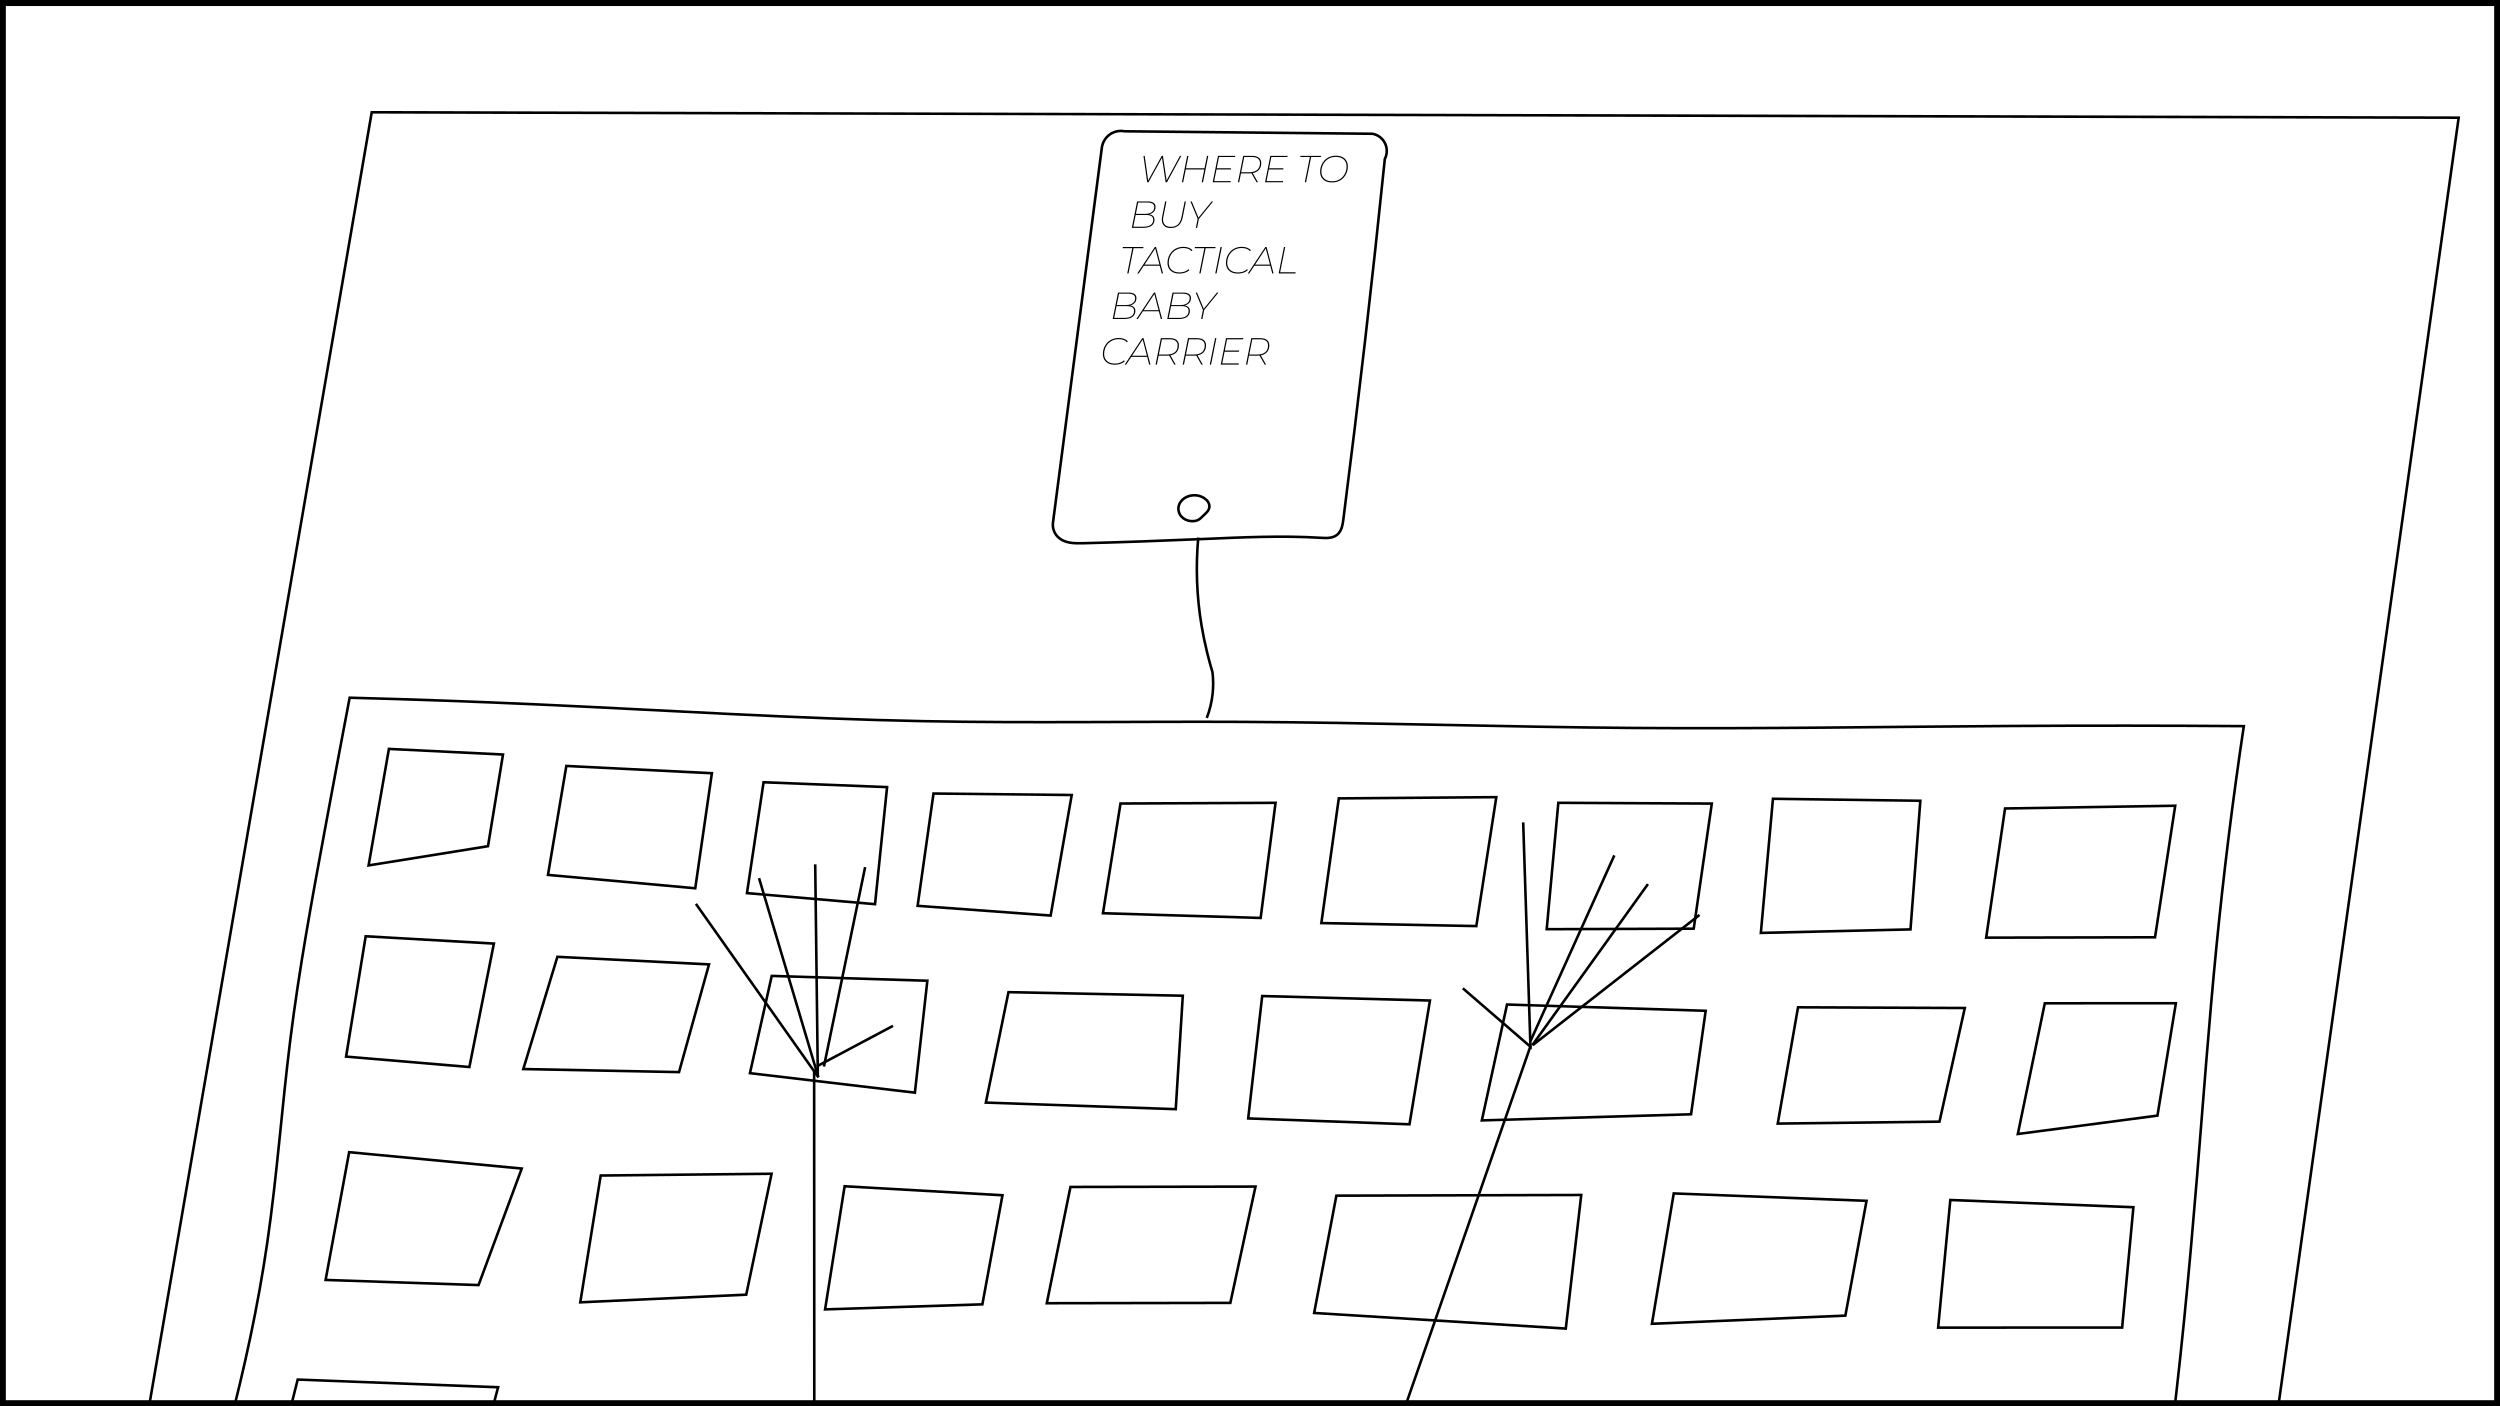 <?xml version="1.0" encoding="UTF-8"?>
<svg xmlns="http://www.w3.org/2000/svg" xmlns:xlink="http://www.w3.org/1999/xlink" width="1920" height="1080" viewBox="0 0 1920 1080">
<defs>
<g>
<g id="glyph-0-0">
</g>
<g id="glyph-0-1">
<path d="M 6.672 0 L 3.797 -20.297 L 4.75 -20.297 L 7.516 -0.703 L 7.047 -0.703 L 17.828 -20.297 L 18.766 -20.297 L 21.688 -0.703 L 21.203 -0.703 L 31.844 -20.297 L 32.859 -20.297 L 21.859 0 L 20.844 0 L 17.984 -19.234 L 18.266 -19.234 L 7.656 0 Z M 6.672 0 "/>
</g>
<g id="glyph-0-2">
<path d="M 21.484 -20.297 L 22.469 -20.297 L 18.422 0 L 17.422 0 Z M 3.188 0 L 2.203 0 L 6.266 -20.297 L 7.25 -20.297 Z M 19.578 -9.859 L 4.984 -9.859 L 5.156 -10.766 L 19.75 -10.766 Z M 19.578 -9.859 "/>
</g>
<g id="glyph-0-3">
<path d="M 5.156 -10.766 L 16.359 -10.766 L 16.188 -9.859 L 4.984 -9.859 Z M 3.359 -0.906 L 16.125 -0.906 L 15.922 0 L 2.203 0 L 6.266 -20.297 L 19.547 -20.297 L 19.375 -19.406 L 7.047 -19.406 Z M 3.359 -0.906 "/>
</g>
<g id="glyph-0-4">
<path d="M 2.203 0 L 6.266 -20.297 L 13.219 -20.297 C 15.406 -20.297 17.102 -19.816 18.312 -18.859 C 19.52 -17.898 20.125 -16.551 20.125 -14.812 C 20.125 -13.07 19.742 -11.609 18.984 -10.422 C 18.234 -9.234 17.164 -8.336 15.781 -7.734 C 14.406 -7.141 12.77 -6.844 10.875 -6.844 L 4.125 -6.844 L 4.641 -7.281 L 3.188 0 Z M 16.531 0 L 12.359 -7.359 L 13.453 -7.359 L 17.609 0 Z M 4.641 -7.281 L 4.297 -7.719 L 10.844 -7.719 C 13.477 -7.719 15.52 -8.305 16.969 -9.484 C 18.414 -10.66 19.141 -12.422 19.141 -14.766 C 19.141 -16.254 18.625 -17.398 17.594 -18.203 C 16.57 -19.004 15.102 -19.406 13.188 -19.406 L 6.641 -19.406 L 7.156 -19.859 Z M 4.641 -7.281 "/>
</g>
<g id="glyph-0-5">
<path d="M 6.031 0 L 9.922 -19.406 L 2.5 -19.406 L 2.672 -20.297 L 18.531 -20.297 L 18.328 -19.406 L 10.906 -19.406 L 7.016 0 Z M 6.031 0 "/>
</g>
<g id="glyph-0-6">
<path d="M 11.219 0.109 C 9.227 0.109 7.551 -0.234 6.188 -0.922 C 4.82 -1.617 3.781 -2.594 3.062 -3.844 C 2.352 -5.094 2 -6.531 2 -8.156 C 2 -9.789 2.281 -11.344 2.844 -12.812 C 3.406 -14.281 4.207 -15.582 5.25 -16.719 C 6.289 -17.863 7.562 -18.766 9.062 -19.422 C 10.562 -20.086 12.25 -20.422 14.125 -20.422 C 16.094 -20.422 17.766 -20.07 19.141 -19.375 C 20.516 -18.676 21.551 -17.707 22.25 -16.469 C 22.957 -15.227 23.312 -13.789 23.312 -12.156 C 23.312 -10.508 23.035 -8.953 22.484 -7.484 C 21.93 -6.016 21.129 -4.707 20.078 -3.562 C 19.023 -2.426 17.754 -1.531 16.266 -0.875 C 14.773 -0.219 13.094 0.109 11.219 0.109 Z M 11.312 -0.781 C 12.988 -0.781 14.504 -1.078 15.859 -1.672 C 17.211 -2.273 18.367 -3.098 19.328 -4.141 C 20.285 -5.191 21.023 -6.398 21.547 -7.766 C 22.066 -9.141 22.328 -10.594 22.328 -12.125 C 22.328 -13.594 22.016 -14.875 21.391 -15.969 C 20.773 -17.07 19.848 -17.938 18.609 -18.562 C 17.379 -19.195 15.852 -19.516 14.031 -19.516 C 12.352 -19.516 10.832 -19.211 9.469 -18.609 C 8.102 -18.016 6.941 -17.195 5.984 -16.156 C 5.023 -15.113 4.285 -13.906 3.766 -12.531 C 3.242 -11.156 2.984 -9.703 2.984 -8.172 C 2.984 -6.723 3.297 -5.441 3.922 -4.328 C 4.555 -3.223 5.488 -2.352 6.719 -1.719 C 7.945 -1.094 9.477 -0.781 11.312 -0.781 Z M 11.312 -0.781 "/>
</g>
<g id="glyph-0-7">
<path d="M 2.203 0 L 6.266 -20.297 L 14.469 -20.297 C 16.32 -20.297 17.781 -19.945 18.844 -19.25 C 19.906 -18.562 20.438 -17.531 20.438 -16.156 C 20.438 -14.82 20.113 -13.707 19.469 -12.812 C 18.82 -11.926 17.961 -11.258 16.891 -10.812 C 15.816 -10.375 14.633 -10.156 13.344 -10.156 L 13.891 -10.562 C 15.648 -10.562 17.039 -10.203 18.062 -9.484 C 19.094 -8.766 19.609 -7.68 19.609 -6.234 C 19.609 -4.898 19.27 -3.77 18.594 -2.844 C 17.914 -1.914 16.945 -1.207 15.688 -0.719 C 14.426 -0.238 12.898 0 11.109 0 Z M 3.359 -0.875 L 11.25 -0.875 C 13.613 -0.875 15.43 -1.328 16.703 -2.234 C 17.984 -3.141 18.625 -4.453 18.625 -6.172 C 18.625 -7.504 18.16 -8.457 17.234 -9.031 C 16.316 -9.602 14.961 -9.891 13.172 -9.891 L 4.953 -9.891 L 5.141 -10.734 L 12.609 -10.734 C 13.93 -10.734 15.102 -10.93 16.125 -11.328 C 17.145 -11.723 17.953 -12.312 18.547 -13.094 C 19.141 -13.875 19.438 -14.848 19.438 -16.016 C 19.438 -17.148 18.988 -18.004 18.094 -18.578 C 17.207 -19.148 15.961 -19.438 14.359 -19.438 L 7.078 -19.438 Z M 3.359 -0.875 "/>
</g>
<g id="glyph-0-8">
<path d="M 10.297 0.109 C 8.473 0.109 7.023 -0.281 5.953 -1.062 C 4.879 -1.844 4.16 -2.879 3.797 -4.172 C 3.43 -5.473 3.41 -6.914 3.734 -8.5 L 6.094 -20.297 L 7.078 -20.297 L 4.703 -8.469 C 4.484 -7.457 4.414 -6.492 4.5 -5.578 C 4.594 -4.66 4.859 -3.836 5.297 -3.109 C 5.742 -2.391 6.391 -1.82 7.234 -1.406 C 8.078 -0.988 9.145 -0.781 10.438 -0.781 C 12.039 -0.781 13.391 -1.07 14.484 -1.656 C 15.578 -2.25 16.461 -3.098 17.141 -4.203 C 17.816 -5.305 18.301 -6.602 18.594 -8.094 L 21.047 -20.297 L 22.016 -20.297 L 19.578 -8.031 C 19.078 -5.477 18.062 -3.484 16.531 -2.047 C 15 -0.609 12.922 0.109 10.297 0.109 Z M 10.297 0.109 "/>
</g>
<g id="glyph-0-9">
<path d="M 6.938 0 L 8.375 -7.219 L 8.5 -6.547 L 2.781 -20.297 L 3.797 -20.297 L 9.109 -7.484 L 8.641 -7.453 L 19.078 -20.297 L 20.219 -20.297 L 8.984 -6.5 L 9.359 -7.219 L 7.922 0 Z M 6.938 0 "/>
</g>
<g id="glyph-0-10">
<path d="M -1.312 0 L 12.156 -20.297 L 13.109 -20.297 L 18.438 0 L 17.453 0 L 12.359 -19.641 L 12.766 -19.641 L -0.203 0 Z M 3.125 -5.938 L 3.688 -6.781 L 16.094 -6.781 L 16.297 -5.938 Z M 3.125 -5.938 "/>
</g>
<g id="glyph-0-11">
<path d="M 11.219 0.109 C 9.25 0.109 7.578 -0.234 6.203 -0.922 C 4.828 -1.617 3.781 -2.594 3.062 -3.844 C 2.352 -5.094 2 -6.531 2 -8.156 C 2 -9.789 2.281 -11.344 2.844 -12.812 C 3.406 -14.281 4.211 -15.582 5.266 -16.719 C 6.316 -17.863 7.598 -18.766 9.109 -19.422 C 10.629 -20.086 12.336 -20.422 14.234 -20.422 C 15.805 -20.422 17.188 -20.188 18.375 -19.719 C 19.562 -19.258 20.492 -18.602 21.172 -17.75 L 20.469 -17.141 C 19.789 -17.93 18.93 -18.523 17.891 -18.922 C 16.848 -19.316 15.613 -19.516 14.188 -19.516 C 12.457 -19.516 10.898 -19.211 9.516 -18.609 C 8.141 -18.016 6.969 -17.195 6 -16.156 C 5.031 -15.113 4.285 -13.906 3.766 -12.531 C 3.242 -11.156 2.984 -9.703 2.984 -8.172 C 2.984 -6.723 3.297 -5.441 3.922 -4.328 C 4.555 -3.223 5.488 -2.352 6.719 -1.719 C 7.945 -1.094 9.477 -0.781 11.312 -0.781 C 12.758 -0.781 14.062 -1 15.219 -1.438 C 16.383 -1.875 17.391 -2.488 18.234 -3.281 L 18.828 -2.547 C 17.973 -1.734 16.879 -1.086 15.547 -0.609 C 14.211 -0.129 12.77 0.109 11.219 0.109 Z M 11.219 0.109 "/>
</g>
<g id="glyph-0-12">
<path d="M 2.203 0 L 6.266 -20.297 L 7.25 -20.297 L 3.188 0 Z M 2.203 0 "/>
</g>
<g id="glyph-0-13">
<path d="M 2.203 0 L 6.266 -20.297 L 7.25 -20.297 L 3.359 -0.906 L 15.281 -0.906 L 15.078 0 Z M 2.203 0 "/>
</g>
</g>
<clipPath id="clip-0">
<path clip-rule="nonzero" d="M 614 821 L 638 821 L 638 1080 L 614 1080 Z M 614 821 "/>
</clipPath>
<clipPath id="clip-1">
<path clip-rule="nonzero" d="M 466.91 856.57 L 626.977 821.098 L 784.242 1530.691 L 624.176 1566.168 Z M 466.91 856.57 "/>
</clipPath>
<clipPath id="clip-2">
<path clip-rule="nonzero" d="M 530 670 L 631 670 L 631 839 L 530 839 Z M 530 670 "/>
</clipPath>
<clipPath id="clip-3">
<path clip-rule="nonzero" d="M 530.457 684.934 L 595.855 670.438 L 630.848 828.32 L 565.449 842.816 Z M 530.457 684.934 "/>
</clipPath>
<clipPath id="clip-4">
<path clip-rule="nonzero" d="M 614 662 L 640 662 L 640 828 L 614 828 Z M 614 662 "/>
</clipPath>
<clipPath id="clip-5">
<path clip-rule="nonzero" d="M 591.707 670.188 L 627.766 662.195 L 662.523 819.02 L 626.465 827.008 Z M 591.707 670.188 "/>
</clipPath>
<clipPath id="clip-6">
<path clip-rule="nonzero" d="M 621 664 L 676 664 L 676 821 L 621 821 Z M 621 664 "/>
</clipPath>
<clipPath id="clip-7">
<path clip-rule="nonzero" d="M 599.754 678.812 L 666.012 664.129 L 697.516 806.273 L 631.258 820.957 Z M 599.754 678.812 "/>
</clipPath>
<clipPath id="clip-8">
<path clip-rule="nonzero" d="M 621 785 L 692 785 L 692 822 L 621 822 Z M 621 785 "/>
</clipPath>
<clipPath id="clip-9">
<path clip-rule="nonzero" d="M 621.926 799.988 L 686.637 785.645 L 691.312 806.746 L 626.602 821.086 Z M 621.926 799.988 "/>
</clipPath>
<clipPath id="clip-10">
<path clip-rule="nonzero" d="M 977 791 L 1178 791 L 1178 1080 L 977 1080 Z M 977 791 "/>
</clipPath>
<clipPath id="clip-11">
<path clip-rule="nonzero" d="M 1106.652 786.719 L 1177.703 802.5 L 1049 1381.996 L 977.949 1366.219 Z M 1106.652 786.719 "/>
</clipPath>
<clipPath id="clip-12">
<path clip-rule="nonzero" d="M 1114 626 L 1187 626 L 1187 808 L 1114 808 Z M 1114 626 "/>
</clipPath>
<clipPath id="clip-13">
<path clip-rule="nonzero" d="M 1151.453 626.246 L 1214.383 640.223 L 1177.262 807.355 L 1114.332 793.379 Z M 1151.453 626.246 "/>
</clipPath>
<clipPath id="clip-14">
<path clip-rule="nonzero" d="M 1173 648 L 1243 648 L 1243 809 L 1173 809 Z M 1173 648 "/>
</clipPath>
<clipPath id="clip-15">
<path clip-rule="nonzero" d="M 1206.973 648.398 L 1242.004 656.176 L 1208.238 808.207 L 1173.207 800.426 Z M 1206.973 648.398 "/>
</clipPath>
<clipPath id="clip-16">
<path clip-rule="nonzero" d="M 1174 667 L 1268 667 L 1268 815 L 1174 815 Z M 1174 667 "/>
</clipPath>
<clipPath id="clip-17">
<path clip-rule="nonzero" d="M 1205.598 664.215 L 1267.801 678.027 L 1236.812 817.555 L 1174.609 803.738 Z M 1205.598 664.215 "/>
</clipPath>
<clipPath id="clip-18">
<path clip-rule="nonzero" d="M 1175 691 L 1308 691 L 1308 814 L 1175 814 Z M 1175 691 "/>
</clipPath>
<clipPath id="clip-19">
<path clip-rule="nonzero" d="M 1203.086 678.289 L 1307.328 701.441 L 1279.453 826.949 L 1175.211 803.797 Z M 1203.086 678.289 "/>
</clipPath>
</defs>
<rect x="-192" y="-108" width="2304" height="1296" fill="rgb(100%, 100%, 100%)" fill-opacity="1"/>
<path fill="none" stroke-width="5" stroke-linecap="butt" stroke-linejoin="miter" stroke="rgb(0%, 0%, 0%)" stroke-opacity="1" stroke-miterlimit="4" d="M 0.001 0.001 L 1916.033 0.001 L 1916.033 1075.719 L 0.001 1075.719 Z M 0.001 0.001 " transform="matrix(1, 0, 0, 1, 1.983, 2.14)"/>
<path fill="none" stroke-width="2" stroke-linecap="butt" stroke-linejoin="miter" stroke="rgb(0%, 0%, 0%)" stroke-opacity="1" stroke-miterlimit="4" d="M -0.002 678.48 C 12.858 640.387 24.401 601.848 34.608 562.937 C 47.08 515.398 57.557 467.301 64.639 418.699 C 72.209 366.754 75.881 314.418 82.42 262.254 C 89.178 208.312 99.026 154.73 108.928 101.308 C 115.217 67.383 121.514 33.582 127.932 -0 C 176.385 1.269 224.819 3.004 273.252 5.207 C 371.733 9.68 470.217 16.082 568.752 18.012 C 650.389 19.609 732.069 18.137 813.744 18.562 C 914.006 19.086 1014.225 22.465 1114.459 23.234 C 1211.201 23.98 1307.936 22.297 1404.678 21.703 C 1464.002 21.34 1523.326 21.383 1582.651 21.836 C 1574.213 78.027 1567.233 134.387 1561.666 190.785 C 1555.85 249.738 1551.565 308.676 1546.725 367.73 C 1540.694 441.359 1533.756 515.105 1524.143 588.562 C 1517.299 640.848 1509.104 692.945 1499.561 744.805 C 1291.639 732.672 1083.694 725.265 875.678 722.617 C 773.108 721.312 670.494 721.16 568.041 715.973 C 493.385 712.191 418.862 705.738 344.315 700.004 C 268.033 694.133 191.74 689.023 115.315 684.601 C 76.932 682.379 38.502 680.332 -0.002 678.48 Z M -0.002 678.48 " transform="matrix(1, 0, 0, 1, 140.595, 535.844)"/>
<path fill="none" stroke-width="2" stroke-linecap="butt" stroke-linejoin="miter" stroke="rgb(0%, 0%, 0%)" stroke-opacity="1" stroke-miterlimit="4" d="M 0.002 89.477 L 15.603 0 L 103.224 4.309 L 91.709 74.711 Z M 0.002 89.477 " transform="matrix(1, 0, 0, 1, 283.076, 575.164)"/>
<path fill="none" stroke-width="2" stroke-linecap="butt" stroke-linejoin="miter" stroke="rgb(0%, 0%, 0%)" stroke-opacity="1" stroke-miterlimit="4" d="M -0.001 83.676 L 14.108 0 L 125.885 5.59 L 113.108 93.941 Z M -0.001 83.676 " transform="matrix(1, 0, 0, 1, 420.841, 588.25)"/>
<path fill="none" stroke-width="2" stroke-linecap="butt" stroke-linejoin="miter" stroke="rgb(0%, 0%, 0%)" stroke-opacity="1" stroke-miterlimit="4" d="M 0 85.128 L 12.754 -0.001 L 107.61 3.714 L 98.348 93.62 Z M 0 85.128 " transform="matrix(1, 0, 0, 1, 573.668, 600.783)"/>
<path fill="none" stroke-width="2" stroke-linecap="butt" stroke-linejoin="miter" stroke="rgb(0%, 0%, 0%)" stroke-opacity="1" stroke-miterlimit="4" d="M 0.002 86.245 L 12.205 -0.001 L 118.353 1.135 L 102.166 93.725 Z M 0.002 86.245 " transform="matrix(1, 0, 0, 1, 704.725, 609.431)"/>
<path fill="none" stroke-width="2" stroke-linecap="butt" stroke-linejoin="miter" stroke="rgb(0%, 0%, 0%)" stroke-opacity="1" stroke-miterlimit="4" d="M -0.001 84.795 L 13.471 0.526 L 132.549 -0.002 L 121.096 88.412 Z M -0.001 84.795 " transform="matrix(1, 0, 0, 1, 847.072, 616.576)"/>
<path fill="none" stroke-width="2" stroke-linecap="butt" stroke-linejoin="miter" stroke="rgb(0%, 0%, 0%)" stroke-opacity="1" stroke-miterlimit="4" d="M 0.001 96.715 L 13.399 0.958 L 134.372 0.001 L 119.016 99.024 Z M 0.001 96.715 " transform="matrix(1, 0, 0, 1, 1014.796, 612.21)"/>
<path fill="none" stroke-width="2" stroke-linecap="butt" stroke-linejoin="miter" stroke="rgb(0%, 0%, 0%)" stroke-opacity="1" stroke-miterlimit="4" d="M 0 97.066 L 8.926 -0 L 126.797 0.597 L 112.895 96.66 Z M 0 97.066 " transform="matrix(1, 0, 0, 1, 1187.871, 616.555)"/>
<path fill="none" stroke-width="2" stroke-linecap="butt" stroke-linejoin="miter" stroke="rgb(0%, 0%, 0%)" stroke-opacity="1" stroke-miterlimit="4" d="M 0.001 103.018 L 9.294 -0.001 L 122.489 1.546 L 114.927 100.323 Z M 0.001 103.018 " transform="matrix(1, 0, 0, 1, 1352.335, 613.458)"/>
<path fill="none" stroke-width="2" stroke-linecap="butt" stroke-linejoin="miter" stroke="rgb(0%, 0%, 0%)" stroke-opacity="1" stroke-miterlimit="4" d="M -0 101.317 L 14.504 2.098 L 145.187 0.001 L 129.684 101.028 Z M -0 101.317 " transform="matrix(1, 0, 0, 1, 1525.379, 618.808)"/>
<path fill="none" stroke-width="2" stroke-linecap="butt" stroke-linejoin="miter" stroke="rgb(0%, 0%, 0%)" stroke-opacity="1" stroke-miterlimit="4" d="M -0.002 92.419 L 15.049 0.001 L 113.506 5.61 L 94.698 100.419 Z M -0.002 92.419 " transform="matrix(1, 0, 0, 1, 265.798, 719.058)"/>
<path fill="none" stroke-width="2" stroke-linecap="butt" stroke-linejoin="miter" stroke="rgb(0%, 0%, 0%)" stroke-opacity="1" stroke-miterlimit="4" d="M -0.002 86.198 L 26.182 -0.001 L 142.627 5.819 L 119.58 88.545 Z M -0.002 86.198 " transform="matrix(1, 0, 0, 1, 401.9, 734.833)"/>
<path fill="none" stroke-width="2" stroke-linecap="butt" stroke-linejoin="miter" stroke="rgb(0%, 0%, 0%)" stroke-opacity="1" stroke-miterlimit="4" d="M 0.002 74.691 L 16.744 -0 L 136.244 3.711 L 126.678 89.675 Z M 0.002 74.691 " transform="matrix(1, 0, 0, 1, 575.955, 749.496)"/>
<path fill="none" stroke-width="2" stroke-linecap="butt" stroke-linejoin="miter" stroke="rgb(0%, 0%, 0%)" stroke-opacity="1" stroke-miterlimit="4" d="M 0.001 84.815 L 17.368 -0.001 L 151.254 2.737 L 145.829 89.858 Z M 0.001 84.815 " transform="matrix(1, 0, 0, 1, 757.14, 761.978)"/>
<path fill="none" stroke-width="2" stroke-linecap="butt" stroke-linejoin="miter" stroke="rgb(0%, 0%, 0%)" stroke-opacity="1" stroke-miterlimit="4" d="M 0 94.002 L 10.754 -0.002 L 139.582 3.463 L 123.863 98.506 Z M 0 94.002 " transform="matrix(1, 0, 0, 1, 958.621, 764.955)"/>
<path fill="none" stroke-width="2" stroke-linecap="butt" stroke-linejoin="miter" stroke="rgb(0%, 0%, 0%)" stroke-opacity="1" stroke-miterlimit="4" d="M 0.001 88.994 L 19.344 0.001 L 171.915 4.822 L 160.676 84.283 Z M 0.001 88.994 " transform="matrix(1, 0, 0, 1, 1138.054, 771.475)"/>
<path fill="none" stroke-width="2" stroke-linecap="butt" stroke-linejoin="miter" stroke="rgb(0%, 0%, 0%)" stroke-opacity="1" stroke-miterlimit="4" d="M -0 89.307 L 15.582 -0.002 L 143.671 0.541 L 124.214 87.815 Z M -0 89.307 " transform="matrix(1, 0, 0, 1, 1365.309, 773.611)"/>
<path fill="none" stroke-width="2" stroke-linecap="butt" stroke-linejoin="miter" stroke="rgb(0%, 0%, 0%)" stroke-opacity="1" stroke-miterlimit="4" d="M -0.002 100.429 L 20.709 0.039 L 121.373 -0 L 107.229 86.297 Z M -0.002 100.429 " transform="matrix(1, 0, 0, 1, 1549.697, 770.481)"/>
<path fill="none" stroke-width="2" stroke-linecap="butt" stroke-linejoin="miter" stroke="rgb(0%, 0%, 0%)" stroke-opacity="1" stroke-miterlimit="4" d="M 18.086 0 L 0 98.117 L 117.449 102.059 L 150.621 12.582 Z M 18.086 0 " transform="matrix(1, 0, 0, 1, 250.066, 884.875)"/>
<path fill="none" stroke-width="2" stroke-linecap="butt" stroke-linejoin="miter" stroke="rgb(0%, 0%, 0%)" stroke-opacity="1" stroke-miterlimit="4" d="M -0.001 98.745 L 15.671 1.362 L 146.921 -0.001 L 127.445 92.855 Z M -0.001 98.745 " transform="matrix(1, 0, 0, 1, 445.657, 901.442)"/>
<path fill="none" stroke-width="2" stroke-linecap="butt" stroke-linejoin="miter" stroke="rgb(0%, 0%, 0%)" stroke-opacity="1" stroke-miterlimit="4" d="M 0 94.558 L 15.012 -0 L 136.242 6.914 L 120.805 90.687 Z M 0 94.558 " transform="matrix(1, 0, 0, 1, 633.656, 911.051)"/>
<path fill="none" stroke-width="2" stroke-linecap="butt" stroke-linejoin="miter" stroke="rgb(0%, 0%, 0%)" stroke-opacity="1" stroke-miterlimit="4" d="M 0.002 89.573 L 18.17 0.284 L 160.279 -0.001 L 140.959 89.319 Z M 0.002 89.573 " transform="matrix(1, 0, 0, 1, 803.936, 911.298)"/>
<path fill="none" stroke-width="2" stroke-linecap="butt" stroke-linejoin="miter" stroke="rgb(0%, 0%, 0%)" stroke-opacity="1" stroke-miterlimit="4" d="M 0.002 90.611 L 17.076 0.529 L 205.127 0.002 L 193.256 102.6 Z M 0.002 90.611 " transform="matrix(1, 0, 0, 1, 1009.264, 917.744)"/>
<path fill="none" stroke-width="2" stroke-linecap="butt" stroke-linejoin="miter" stroke="rgb(0%, 0%, 0%)" stroke-opacity="1" stroke-miterlimit="4" d="M -0.001 100.111 L 16.753 0.002 L 164.815 5.697 L 148.561 93.846 Z M -0.001 100.111 " transform="matrix(1, 0, 0, 1, 1268.685, 916.549)"/>
<path fill="none" stroke-width="2" stroke-linecap="butt" stroke-linejoin="miter" stroke="rgb(0%, 0%, 0%)" stroke-opacity="1" stroke-miterlimit="4" d="M 0 98.022 L 9.356 -0.001 L 149.969 5.573 L 141.317 97.976 Z M 0 98.022 " transform="matrix(1, 0, 0, 1, 1488.488, 921.591)"/>
<path fill="none" stroke-width="2" stroke-linecap="butt" stroke-linejoin="miter" stroke="rgb(0%, 0%, 0%)" stroke-opacity="1" stroke-miterlimit="4" d="M 22.47 0.001 L 0.001 89.427 L 151.013 101.31 L 176.38 5.912 Z M 22.47 0.001 " transform="matrix(1, 0, 0, 1, 206.163, 1059.503)"/>
<path fill="none" stroke-width="2" stroke-linecap="butt" stroke-linejoin="miter" stroke="rgb(0%, 0%, 0%)" stroke-opacity="1" stroke-miterlimit="4" d="M 0.001 103.671 L 22.45 0.769 L 183.52 -0.001 L 148.806 115.578 Z M 0.001 103.671 " transform="matrix(1, 0, 0, 1, 399.64, 1078.45)"/>
<g clip-path="url(#clip-0)">
<g clip-path="url(#clip-1)">
<path fill="none" stroke-width="2" stroke-linecap="butt" stroke-linejoin="miter" stroke="rgb(0%, 0%, 0%)" stroke-opacity="1" stroke-miterlimit="4" d="M 159.999 -0 L 0 724.384 " transform="matrix(0.976, -0.216, 0.216, 0.976, 469.104, 857.331)"/>
</g>
</g>
<g clip-path="url(#clip-2)">
<g clip-path="url(#clip-3)">
<path fill="none" stroke-width="2" stroke-linecap="butt" stroke-linejoin="miter" stroke="rgb(0%, 0%, 0%)" stroke-opacity="1" stroke-miterlimit="4" d="M 51.608 0.002 L 63.066 159.254 L 0.002 8.818 " transform="matrix(0.976, -0.216, 0.216, 0.976, 532.567, 685.563)"/>
</g>
</g>
<g clip-path="url(#clip-4)">
<g clip-path="url(#clip-5)">
<path fill="none" stroke-width="2" stroke-linecap="butt" stroke-linejoin="miter" stroke="rgb(0%, 0%, 0%)" stroke-opacity="1" stroke-miterlimit="4" d="M 0 158.221 L 32.974 -0.002 " transform="matrix(0.976, -0.216, 0.216, 0.976, 593.902, 670.933)"/>
</g>
</g>
<g clip-path="url(#clip-6)">
<g clip-path="url(#clip-7)">
<path fill="none" stroke-width="2" stroke-linecap="butt" stroke-linejoin="miter" stroke="rgb(0%, 0%, 0%)" stroke-opacity="1" stroke-miterlimit="4" d="M -0.001 142.775 L 64.039 -0 " transform="matrix(0.976, -0.216, 0.216, 0.976, 601.928, 679.775)"/>
</g>
</g>
<g clip-path="url(#clip-8)">
<g clip-path="url(#clip-9)">
<path fill="none" stroke-width="2" stroke-linecap="butt" stroke-linejoin="miter" stroke="rgb(0%, 0%, 0%)" stroke-opacity="1" stroke-miterlimit="4" d="M 0 17.684 L 63.747 -0.001 " transform="matrix(0.976, -0.216, 0.216, 0.976, 623.588, 801.63)"/>
</g>
</g>
<g clip-path="url(#clip-10)">
<g clip-path="url(#clip-11)">
<path fill="none" stroke-width="2" stroke-linecap="butt" stroke-linejoin="miter" stroke="rgb(0%, 0%, 0%)" stroke-opacity="1" stroke-miterlimit="4" d="M 68.795 0.001 L 0 591.39 " transform="matrix(0.976, 0.217, -0.217, 0.976, 1108.357, 788.24)"/>
</g>
</g>
<g clip-path="url(#clip-12)">
<g clip-path="url(#clip-13)">
<path fill="none" stroke-width="2" stroke-linecap="butt" stroke-linejoin="miter" stroke="rgb(0%, 0%, 0%)" stroke-opacity="1" stroke-miterlimit="4" d="M 17.607 -0.001 L 60.454 166.994 L 0.001 134.46 " transform="matrix(0.976, 0.217, -0.217, 0.976, 1152.62, 627.785)"/>
</g>
</g>
<g clip-path="url(#clip-14)">
<g clip-path="url(#clip-15)">
<path fill="none" stroke-width="2" stroke-linecap="butt" stroke-linejoin="miter" stroke="rgb(0%, 0%, 0%)" stroke-opacity="1" stroke-miterlimit="4" d="M 31.925 -0.002 L -0.002 153.325 " transform="matrix(0.976, 0.217, -0.217, 0.976, 1208.643, 650.002)"/>
</g>
</g>
<g clip-path="url(#clip-16)">
<g clip-path="url(#clip-17)">
<path fill="none" stroke-width="2" stroke-linecap="butt" stroke-linejoin="miter" stroke="rgb(0%, 0%, 0%)" stroke-opacity="1" stroke-miterlimit="4" d="M 59.88 -0 L 0 140.14 " transform="matrix(0.976, 0.217, -0.217, 0.976, 1207.169, 665.99)"/>
</g>
</g>
<g clip-path="url(#clip-18)">
<g clip-path="url(#clip-19)">
<path fill="none" stroke-width="2" stroke-linecap="butt" stroke-linejoin="miter" stroke="rgb(0%, 0%, 0%)" stroke-opacity="1" stroke-miterlimit="4" d="M 103.238 0 L -0.001 125.298 " transform="matrix(0.976, 0.217, -0.217, 0.976, 1204.46, 680.269)"/>
</g>
</g>
<path fill="none" stroke-width="2" stroke-linecap="butt" stroke-linejoin="miter" stroke="rgb(0%, 0%, 0%)" stroke-opacity="1" stroke-miterlimit="4" d="M -0.001 1502.644 L 258.557 -0 L 1861.331 4.144 L 1668.897 1378.882 " transform="matrix(1, 0, 0, 1, 26.927, 86.239)"/>
<g fill="rgb(0%, 0%, 0%)" fill-opacity="1">
<use xlink:href="#glyph-0-0" x="845" y="140"/>
<use xlink:href="#glyph-0-0" x="852.343" y="140"/>
<use xlink:href="#glyph-0-0" x="859.686" y="140"/>
<use xlink:href="#glyph-0-0" x="867.028" y="140"/>
<use xlink:href="#glyph-0-1" x="874.371" y="140"/>
</g>
<g fill="rgb(0%, 0%, 0%)" fill-opacity="1">
<use xlink:href="#glyph-0-2" x="905.494" y="140"/>
<use xlink:href="#glyph-0-3" x="929.135" y="140"/>
<use xlink:href="#glyph-0-4" x="948.513" y="140"/>
<use xlink:href="#glyph-0-3" x="969.34" y="140"/>
<use xlink:href="#glyph-0-0" x="988.718" y="140"/>
<use xlink:href="#glyph-0-5" x="996.061" y="140"/>
</g>
<g fill="rgb(0%, 0%, 0%)" fill-opacity="1">
<use xlink:href="#glyph-0-6" x="1011.843" y="140"/>
</g>
<g fill="rgb(0%, 0%, 0%)" fill-opacity="1">
<use xlink:href="#glyph-0-0" x="845" y="175"/>
<use xlink:href="#glyph-0-0" x="852.343" y="175"/>
<use xlink:href="#glyph-0-0" x="859.686" y="175"/>
<use xlink:href="#glyph-0-7" x="867.028" y="175"/>
</g>
<g fill="rgb(0%, 0%, 0%)" fill-opacity="1">
<use xlink:href="#glyph-0-8" x="888.755" y="175"/>
</g>
<g fill="rgb(0%, 0%, 0%)" fill-opacity="1">
<use xlink:href="#glyph-0-9" x="911.468" y="175"/>
</g>
<g fill="rgb(0%, 0%, 0%)" fill-opacity="1">
<use xlink:href="#glyph-0-5" x="859.686" y="210"/>
</g>
<g fill="rgb(0%, 0%, 0%)" fill-opacity="1">
<use xlink:href="#glyph-0-10" x="874.754" y="210"/>
</g>
<g fill="rgb(0%, 0%, 0%)" fill-opacity="1">
<use xlink:href="#glyph-0-11" x="894.634" y="210"/>
</g>
<g fill="rgb(0%, 0%, 0%)" fill-opacity="1">
<use xlink:href="#glyph-0-5" x="915.029" y="210"/>
</g>
<g fill="rgb(0%, 0%, 0%)" fill-opacity="1">
<use xlink:href="#glyph-0-12" x="931.113" y="210"/>
<use xlink:href="#glyph-0-11" x="939.523" y="210"/>
</g>
<g fill="rgb(0%, 0%, 0%)" fill-opacity="1">
<use xlink:href="#glyph-0-10" x="959.637" y="210"/>
</g>
<g fill="rgb(0%, 0%, 0%)" fill-opacity="1">
<use xlink:href="#glyph-0-13" x="979.807" y="210"/>
</g>
<g fill="rgb(0%, 0%, 0%)" fill-opacity="1">
<use xlink:href="#glyph-0-0" x="845" y="245"/>
<use xlink:href="#glyph-0-7" x="852.343" y="245"/>
</g>
<g fill="rgb(0%, 0%, 0%)" fill-opacity="1">
<use xlink:href="#glyph-0-10" x="874.07" y="245"/>
</g>
<g fill="rgb(0%, 0%, 0%)" fill-opacity="1">
<use xlink:href="#glyph-0-7" x="894.23" y="245"/>
</g>
<g fill="rgb(0%, 0%, 0%)" fill-opacity="1">
<use xlink:href="#glyph-0-9" x="915.522" y="245"/>
</g>
<g fill="rgb(0%, 0%, 0%)" fill-opacity="1">
<use xlink:href="#glyph-0-11" x="845" y="280"/>
</g>
<g fill="rgb(0%, 0%, 0%)" fill-opacity="1">
<use xlink:href="#glyph-0-10" x="865.114" y="280"/>
</g>
<g fill="rgb(0%, 0%, 0%)" fill-opacity="1">
<use xlink:href="#glyph-0-4" x="885.284" y="280"/>
</g>
<g fill="rgb(0%, 0%, 0%)" fill-opacity="1">
<use xlink:href="#glyph-0-4" x="906.103" y="280"/>
</g>
<g fill="rgb(0%, 0%, 0%)" fill-opacity="1">
<use xlink:href="#glyph-0-12" x="926.922" y="280"/>
<use xlink:href="#glyph-0-3" x="935.332" y="280"/>
</g>
<g fill="rgb(0%, 0%, 0%)" fill-opacity="1">
<use xlink:href="#glyph-0-4" x="954.713" y="280"/>
</g>
<path fill="none" stroke-width="2" stroke-linecap="butt" stroke-linejoin="miter" stroke="rgb(0%, 0%, 0%)" stroke-opacity="1" stroke-miterlimit="4" d="M 0.082 301.043 L 37.602 13.2 C 38.156 8.231 41.164 3.875 45.614 1.598 C 48.571 0.086 51.953 -0.371 55.207 0.305 L 245.434 2.204 C 249.281 2.875 252.641 5.204 254.617 8.571 C 256.953 12.547 257.086 17.442 254.973 21.54 C 245.539 113.883 234.93 206.102 223.145 298.172 C 222.574 302.637 221.809 307.368 218.321 310.192 C 214.863 312.989 210.129 312.774 205.688 312.504 C 175.5 310.672 145.196 312.149 115.047 313.446 C 84.442 314.762 53.903 315.899 23.207 316.672 C 16.422 316.84 9.196 316.766 4.227 312.172 C 1.156 309.332 -0.383 305.2 0.082 301.043 Z M 0.082 301.043 " transform="matrix(1, 0, 0, 1, 808.574, 100.527)"/>
<path fill="none" stroke-width="2" stroke-linecap="butt" stroke-linejoin="miter" stroke="rgb(0%, 0%, 0%)" stroke-opacity="1" stroke-miterlimit="4" d="M 11.633 19.903 C 12.844 19.825 14.039 19.575 15.121 19.032 C 16.676 18.247 17.855 16.923 19.113 15.719 C 21.109 13.809 23.437 11.966 23.789 9.223 C 24.156 6.387 22.304 3.864 19.875 2.255 C 17.351 0.583 14.336 -0.171 11.312 0.028 C 4.773 0.462 -0.68 5.395 0.078 11.509 C 0.746 16.876 6.027 20.255 11.633 19.903 Z M 11.633 19.903 " transform="matrix(1, 0, 0, 1, 904.996, 380.339)"/>
<path fill="none" stroke-width="2" stroke-linecap="butt" stroke-linejoin="miter" stroke="rgb(0%, 0%, 0%)" stroke-opacity="1" stroke-miterlimit="4" d="M 7.618 138.538 C 10 132.386 11.536 125.941 12.184 119.374 C 12.711 114.05 12.653 108.679 12.004 103.366 C 10.54 98.468 9.2 93.53 7.977 88.566 C 6.274 81.628 4.805 74.636 3.625 67.593 C -0.113 45.261 -0.964 22.546 1.094 -0.001 " transform="matrix(1, 0, 0, 1, 919.168, 412.868)"/>
</svg>
